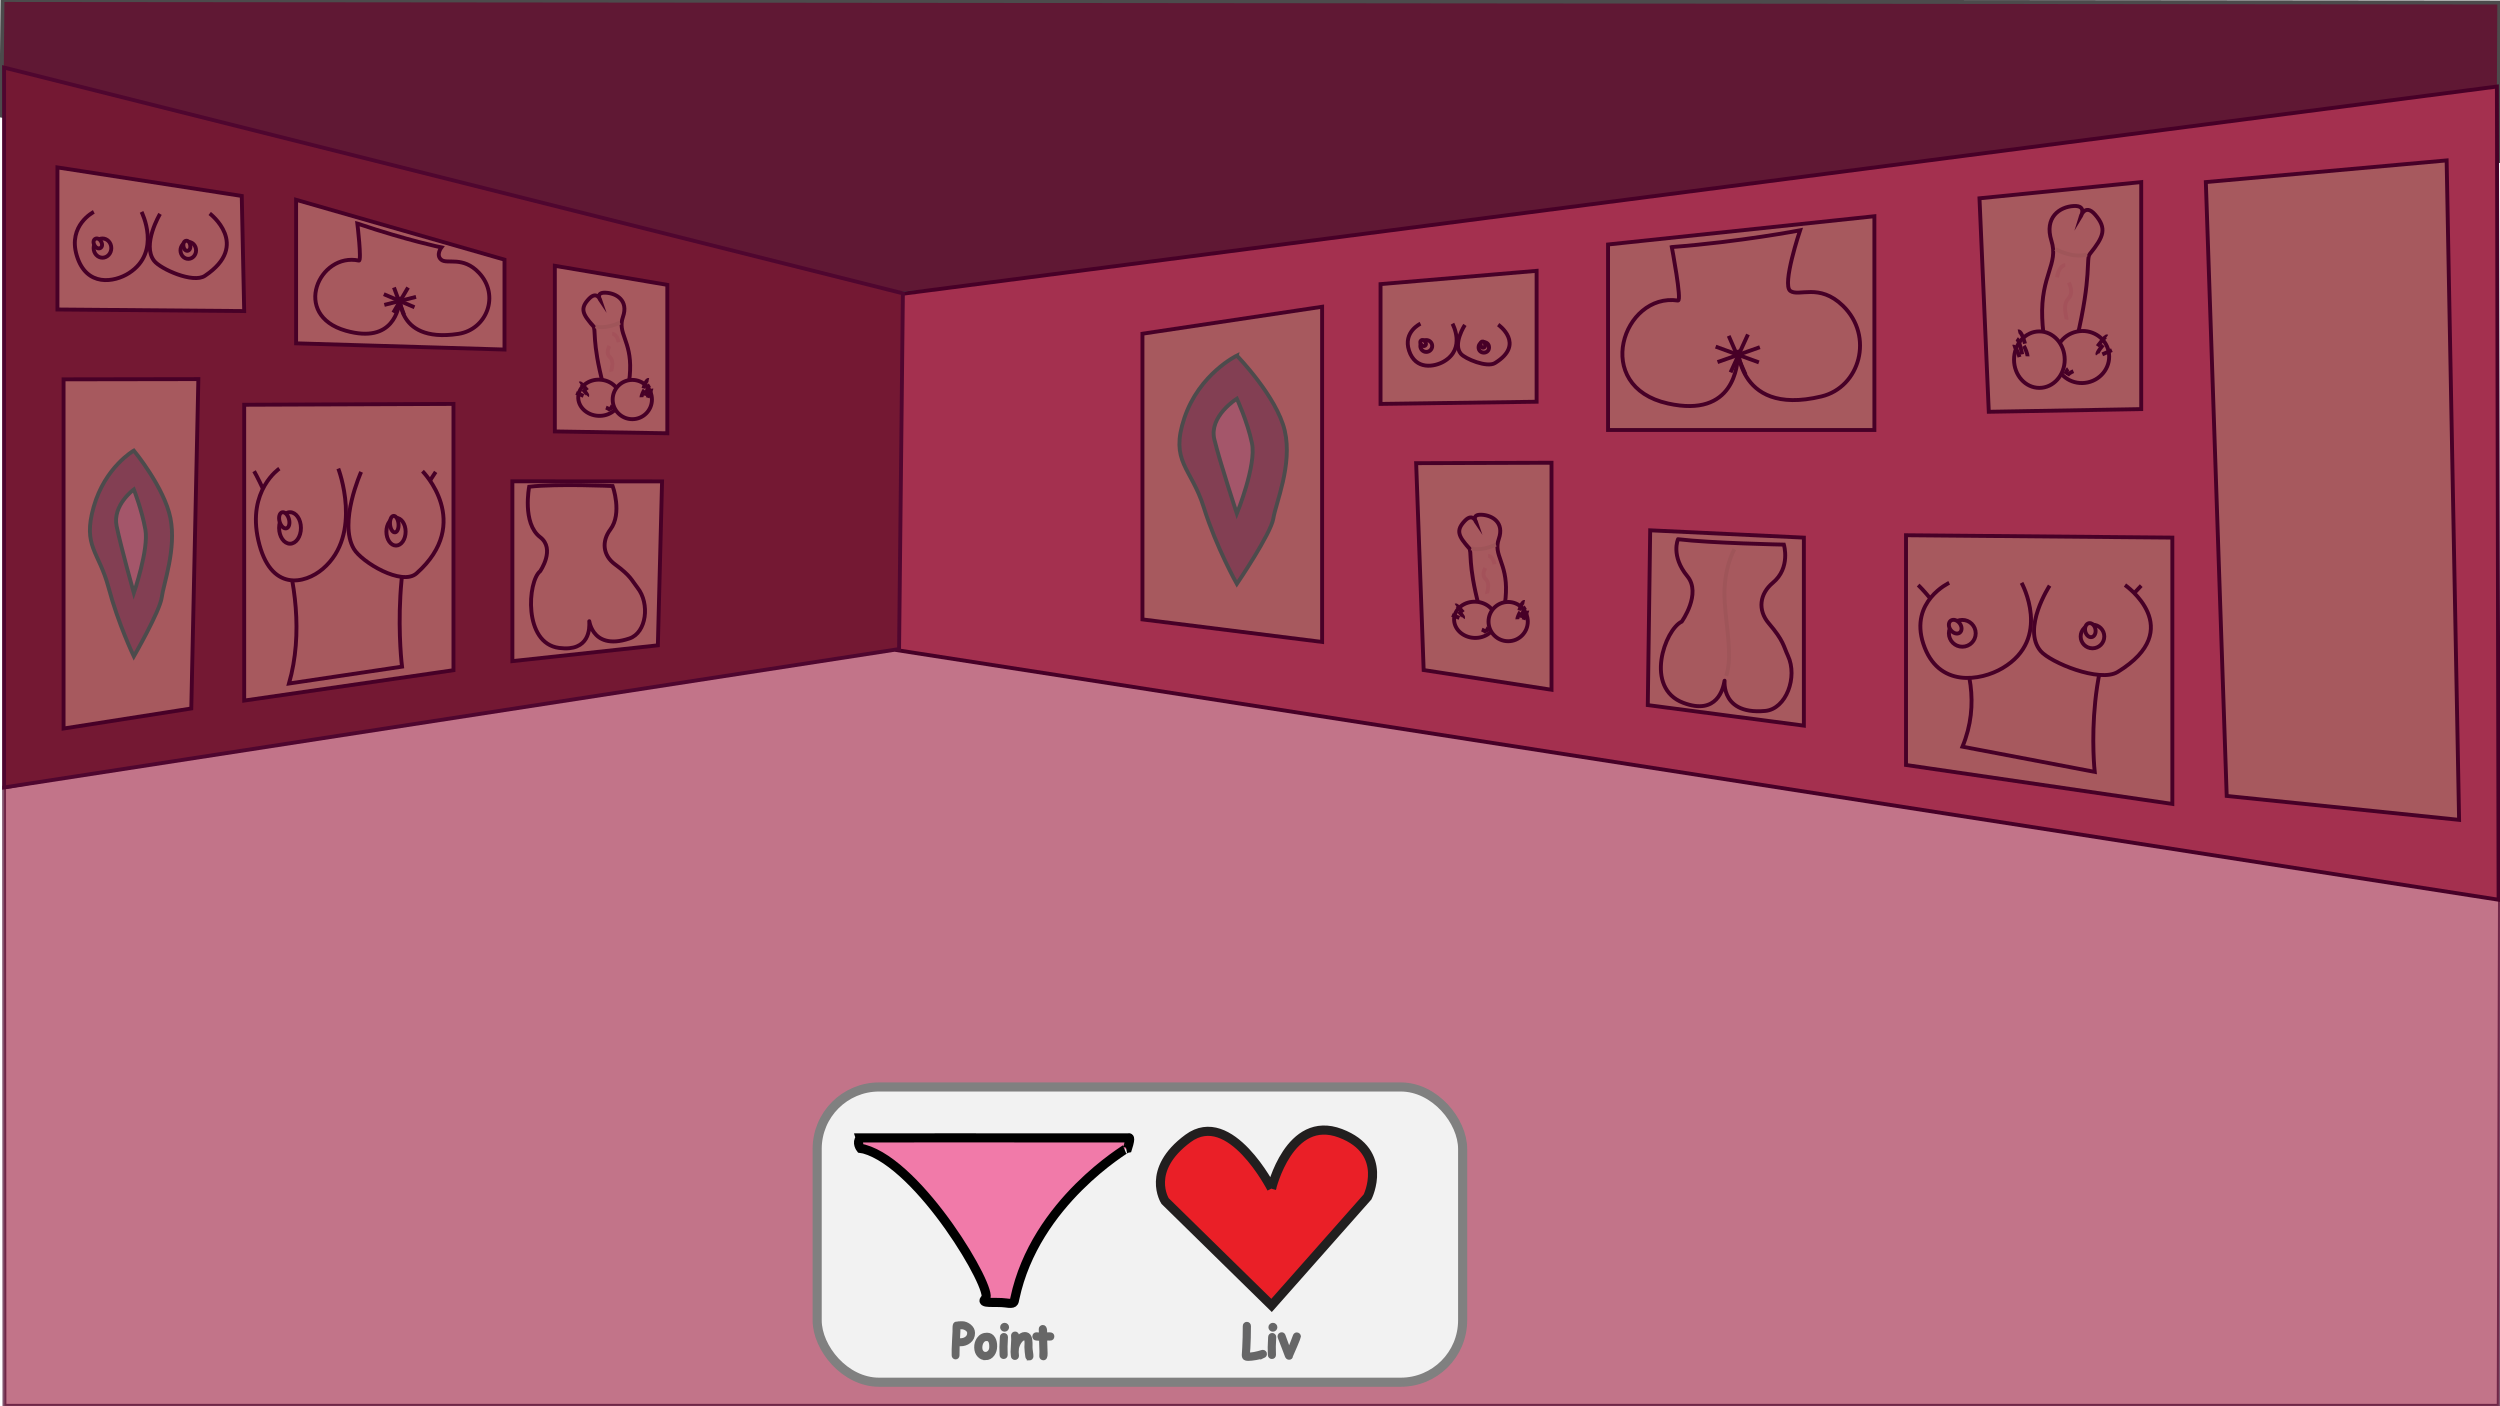 <?xml version="1.0" encoding="UTF-8"?><svg id="Layer_1" xmlns="http://www.w3.org/2000/svg" viewBox="0 0 1920 1080"><defs><style>.cls-1{opacity:.67;}.cls-1,.cls-2,.cls-3,.cls-4,.cls-5,.cls-6,.cls-7,.cls-8,.cls-9,.cls-10,.cls-11,.cls-12,.cls-13,.cls-14,.cls-15{stroke-miterlimit:10;}.cls-1,.cls-2,.cls-3,.cls-7,.cls-8,.cls-9,.cls-10,.cls-11,.cls-12,.cls-13,.cls-14,.cls-15{stroke-width:3px;}.cls-1,.cls-3,.cls-8,.cls-11{stroke:#470027;}.cls-1,.cls-11{fill:#a4304f;}.cls-2{stroke:#9f5559;}.cls-2,.cls-3{fill:none;}.cls-4{fill:#f17aa9;stroke:#000;}.cls-4,.cls-5,.cls-6{stroke-width:7px;}.cls-5{fill:#ea1f27;stroke:#221f1f;}.cls-6{fill:#f2f2f2;stroke:gray;}.cls-7{fill:#741833;stroke:#4f062f;}.cls-8,.cls-9{fill:#a7595e;}.cls-9{stroke:#a4525a;}.cls-10{fill:#833f53;}.cls-10,.cls-12,.cls-13{stroke:#4c4b4c;}.cls-12{fill:#a4566a;}.cls-13{fill:#601834;}.cls-14{stroke:#676767;}.cls-14,.cls-15{fill:#676767;}.cls-15{stroke:#666667;}</style></defs><polygon class="cls-1" points="3.41 1079.66 1919.01 1079.66 1920 675.59 690.13 483.93 3.13 604.76 3.41 1079.66"/><polygon class="cls-13" points="1918.82 123.74 692.2 225.37 1.04 88.79 1.91 0 1919.45 1.94 1918.82 123.74"/><polygon class="cls-11" points="692.69 225.69 689.04 499.34 1918.92 691 1917.62 66.46 692.69 225.69"/><polygon class="cls-8" points="1180.11 308.53 1060.25 310.21 1060.25 218.2 1180.11 208 1180.11 308.53"/><path class="cls-8" d="m1090.93,248.59s-13.5,6.24-8.79,20.67c4.94,15.12,19.49,12.64,26.87,8.29,16.97-10,6.48-28.96,6.48-28.96"/><path class="cls-8" d="m1125.03,249.54s-9.51,14.6-3.05,22.21c3.25,3.83,20.04,10.84,26.17,7.07,23.8-14.65,2.45-29.49,2.45-29.49"/><circle class="cls-8" cx="1095.38" cy="265.72" r="4.55"/><circle class="cls-8" cx="1139.57" cy="266.8" r="4.01"/><ellipse class="cls-8" cx="1092.99" cy="263.51" rx="1.9" ry="2.54" transform="translate(59.77 706.81) rotate(-36.78)"/><ellipse class="cls-8" cx="1138.84" cy="264.62" rx="1.77" ry="2.4" transform="translate(-29.98 235.66) rotate(-11.66)"/><polygon class="cls-8" points="1888.58 629.65 1710.11 611.28 1694.08 139.84 1879.01 123.2 1888.58 629.65"/><polygon class="cls-8" points="1668.36 617.42 1463.82 587.51 1463.82 411.06 1668.36 412.88 1668.36 617.42"/><polygon class="cls-8" points="1644.46 314.19 1527.39 316.25 1520.24 152.29 1644.46 139.84 1644.46 314.19"/><polygon class="cls-8" points="1385.37 557.29 1265.5 541.52 1267.34 407.28 1385.37 412.9 1385.37 557.29"/><polygon class="cls-8" points="1439.53 330.23 1234.98 330.23 1234.98 187.76 1439.53 166.07 1439.53 330.23"/><polygon class="cls-8" points="1191.56 529.74 1093.37 514.6 1087.6 355.71 1191.56 355.39 1191.56 529.74"/><polygon class="cls-8" points="1015.38 493.02 877.4 475.71 877.4 256.29 1015.38 235.59 1015.38 493.02"/><polygon class="cls-7" points="3.13 51.89 3.13 604.76 690.49 498.48 693.41 225.28 3.13 51.89"/><polygon class="cls-8" points="426.11 331.34 512.5 332.76 512.5 218.78 426.11 204.14 426.11 331.34"/><polygon class="cls-8" points="227.41 263.68 387.45 268.45 387.45 199.42 227.41 153.44 227.41 263.68"/><polygon class="cls-8" points="393.51 507.75 505.24 495.61 508.46 369.71 393.51 369.63 393.51 507.75"/><polygon class="cls-8" points="187.54 538.04 348.27 514.72 348.27 310.21 187.54 310.86 187.54 538.04"/><polygon class="cls-8" points="48.82 559.51 146.91 544.11 152.34 291.16 48.82 291.33 48.82 559.51"/><polygon class="cls-8" points="44.11 237.69 187.54 238.91 185.67 150.5 44.11 128.57 44.11 237.69"/><path class="cls-8" d="m195.15,361.88s48.96,85.52,26.8,163.06l86.8-12.96s-12.01-95.05,25.86-149.56"/><path class="cls-8" d="m214.55,359.89s-24.87,16.61-16.18,54.98c9.1,40.21,35.9,33.62,49.5,22.05,31.26-26.61,11.94-77.04,11.94-77.04"/><path class="cls-8" d="m277.35,362.42s-17.51,38.83-5.61,59.09c5.98,10.18,36.91,28.85,48.2,18.81,43.84-38.96,4.52-78.45,4.52-78.45"/><ellipse class="cls-8" cx="222.74" cy="405.48" rx="8.38" ry="12.1"/><ellipse class="cls-8" cx="304.13" cy="408.34" rx="7.38" ry="10.66"/><ellipse class="cls-8" cx="218.33" cy="399.59" rx="3.73" ry="6.36" transform="translate(-97.32 71.41) rotate(-15.23)"/><ellipse class="cls-8" cx="302.79" cy="402.54" rx="3.27" ry="6.35" transform="translate(-34.05 28.03) rotate(-5.02)"/><path class="cls-8" d="m1473.16,449.31s61.26,58.19,34.03,124.13l101.55,19.36s-10.79-96.67,35.72-143.03"/><path class="cls-8" d="m1496.98,447.62s-30.54,14.13-19.88,46.76c11.18,34.2,44.1,28.6,60.8,18.75,38.4-22.63,14.67-65.52,14.67-65.52"/><path class="cls-8" d="m1574.12,449.77s-21.51,33.03-6.89,50.26c7.35,8.66,45.33,24.53,59.2,16,53.84-33.13,5.55-66.72,5.55-66.72"/><circle class="cls-8" cx="1507.04" cy="486.39" r="10.29"/><circle class="cls-8" cx="1607.02" cy="488.83" r="9.07"/><ellipse class="cls-8" cx="1501.63" cy="481.39" rx="4.3" ry="5.76" transform="translate(10.66 994.83) rotate(-36.78)"/><ellipse class="cls-8" cx="1605.37" cy="483.9" rx="4" ry="5.44" transform="translate(-64.67 334.49) rotate(-11.66)"/><g><path class="cls-10" d="m102.78,346.04s-22.1,12.61-30.8,43.14c-8.7,30.53,4.02,34.23,11.38,61.99,7.37,27.76,19.42,52.96,19.42,52.96,0,0,20.09-34.91,21.43-45.32,1.34-10.42,11.38-37.2,6.7-60.82-4.69-23.62-28.12-51.95-28.12-51.95Z"/><path class="cls-12" d="m102.78,375.89s-16.56,12.07-13.21,28.24c3.35,16.17,13.21,51.33,13.21,51.33,0,0,11.56-33.49,8.88-48.67-2.68-15.18-8.88-30.9-8.88-30.9Z"/></g><path class="cls-8" d="m72.06,162.73s-20.14,10.14-13.1,33.55c7.37,24.54,29.07,20.52,40.08,13.46,25.31-16.24,9.67-47.01,9.67-47.01"/><path class="cls-8" d="m122.92,164.27s-14.18,23.7-4.54,36.06c4.84,6.21,29.88,17.6,39.02,11.48,35.5-23.77,3.66-47.87,3.66-47.87"/><ellipse class="cls-8" cx="78.7" cy="190.54" rx="6.78" ry="7.38"/><ellipse class="cls-8" cx="144.6" cy="192.29" rx="5.98" ry="6.51"/><ellipse class="cls-8" cx="75.13" cy="186.95" rx="2.91" ry="4.03" transform="translate(-81.96 60.78) rotate(-29.33)"/><ellipse class="cls-8" cx="143.51" cy="188.75" rx="2.64" ry="3.89" transform="translate(-28.03 25.05) rotate(-9.09)"/><g><path class="cls-10" d="m949.91,273.1s-28.89,13.98-40.28,47.84c-11.38,33.86,5.25,37.97,14.88,68.75,9.63,30.78,25.39,58.74,25.39,58.74,0,0,26.27-38.71,28.02-50.26,1.75-11.55,14.88-41.26,8.76-67.45-6.13-26.19-36.77-57.61-36.77-57.61Z"/><path class="cls-12" d="m949.91,306.2s-21.65,13.39-17.28,31.32c4.38,17.93,17.28,56.92,17.28,56.92,0,0,15.12-37.14,11.62-53.97-3.5-16.83-11.62-34.27-11.62-34.27Z"/></g><g><path class="cls-8" d="m455.56,250.38c-8.24-9.21-10.3-13.57-3.15-20.98,6.22-6.44,8.79,1.4,8.79,1.4,0,0-4.39-6.4,3.96-6.01,8.35.39,17.67,6.05,13.27,18.58-4.39,12.54,6.47,18.27,5.48,41.17-.99,22.9-7.27,11.75-5.23,14.02,2.04,2.27-14.3,1.14-15.24-2.42-9.15-34.54-5.46-43.04-7.89-45.76Z"/><ellipse class="cls-8" cx="460.11" cy="305.47" rx="13.9" ry="16.05" transform="translate(130.07 748.28) rotate(-86.88)"/><circle class="cls-8" cx="485.61" cy="306.85" r="15.08"/><path class="cls-8" d="m450.99,299.74s-4.69-5.9-5.7-5.29"/><path class="cls-8" d="m448.14,304.02c-3.75-1.45-5.7-2.24-5.7-2.24"/><path class="cls-8" d="m450.98,304.02c.71-.88-3.31-4.98-3.31-4.98"/><path class="cls-3" d="m494.19,298.32s1.83-6.99,4.07-6.55"/><path class="cls-8" d="m492.64,305.08c-.04-1.05,1.43-4.55,2.23-5.58"/><path class="cls-3" d="m497.45,305.47s1.93-6.16,3.93-5.55"/><path class="cls-3" d="m495.87,304.02s1.4-7.16,3.2-8.29"/><path class="cls-8" d="m468.49,311.76c.39.23,1.74,2.81,1.74,2.81"/><path class="cls-8" d="m468.94,315.33c-.86-1.32-3.57-2.32-3.57-2.32"/><path class="cls-2" d="m457.36,250.64s6.84,2.61,18.78-2.88"/><path class="cls-9" d="m470.23,256.34s2.51,0,4.04,3.64c.33.79.61,1.74.82,2.9"/><path class="cls-9" d="m468.07,265.67s-2.13,3.76-1.15,6.38c.98,2.62,2.44,2.13,3.18,5.4s-.88,7.2-.64,8.02"/></g><g><path class="cls-8" d="m1128.21,420.9c-8.24-9.21-10.3-13.57-3.15-20.98,6.22-6.44,8.79,1.4,8.79,1.4,0,0-4.39-6.4,3.96-6.01,8.35.39,17.67,6.05,13.27,18.58-4.39,12.54,6.47,18.27,5.48,41.17-.99,22.9-7.27,11.75-5.23,14.02s-14.3,1.14-15.24-2.42c-9.15-34.54-5.46-43.04-7.89-45.76Z"/><ellipse class="cls-8" cx="1132.76" cy="475.99" rx="13.9" ry="16.05" transform="translate(595.86 1581.19) rotate(-86.88)"/><circle class="cls-8" cx="1158.26" cy="477.38" r="15.08"/><path class="cls-8" d="m1123.65,470.26s-4.69-5.9-5.7-5.29"/><path class="cls-8" d="m1120.79,474.55c-3.75-1.45-5.7-2.24-5.7-2.24"/><path class="cls-8" d="m1123.63,474.55c.71-.88-3.31-4.98-3.31-4.98"/><path class="cls-3" d="m1166.84,468.84s1.83-6.99,4.07-6.55"/><path class="cls-8" d="m1165.29,475.6c-.04-1.05,1.43-4.55,2.23-5.58"/><path class="cls-3" d="m1170.1,475.99s1.93-6.16,3.93-5.55"/><path class="cls-3" d="m1168.52,474.55s1.4-7.16,3.2-8.29"/><path class="cls-8" d="m1141.14,482.28c.39.23,1.74,2.81,1.74,2.81"/><path class="cls-8" d="m1141.59,485.85c-.86-1.32-3.57-2.32-3.57-2.32"/><path class="cls-2" d="m1130.01,421.16s6.84,2.61,18.78-2.88"/><path class="cls-9" d="m1142.89,426.87s2.51,0,4.04,3.64c.33.79.61,1.74.82,2.9"/><path class="cls-9" d="m1140.73,436.19s-2.13,3.76-1.15,6.38,2.44,2.13,3.18,5.4-.88,7.2-.64,8.02"/></g><g><path class="cls-8" d="m1605.02,195.02c10.63-13.24,13.29-19.51,4.06-30.17-8.02-9.26-11.34,2.01-11.34,2.01,0,0,5.67-9.2-5.11-8.64-10.78.56-22.8,8.7-17.13,26.72,5.67,18.02-8.35,26.27-7.07,59.19,1.28,32.92,9.39,16.89,6.75,20.16-2.64,3.27,18.45,1.65,19.66-3.48,11.81-49.65,7.04-61.88,10.18-65.78Z"/><ellipse class="cls-8" cx="1599.14" cy="274.22" rx="20.73" ry="19.96" transform="translate(-21.82 344.39) rotate(-12.21)"/><ellipse class="cls-8" cx="1566.24" cy="276.21" rx="19.46" ry="21.69"/><path class="cls-8" d="m1610.9,265.98s6.05-8.48,7.36-7.6"/><path class="cls-8" d="m1614.58,272.14c4.84-2.08,7.36-3.22,7.36-3.22"/><path class="cls-8" d="m1610.92,272.14c-.91-1.26,4.27-7.16,4.27-7.16"/><path class="cls-3" d="m1555.17,263.94s-2.37-10.04-5.26-9.42"/><path class="cls-8" d="m1557.17,273.66c.05-1.51-1.84-6.54-2.87-8.02"/><path class="cls-3" d="m1550.96,274.22s-2.49-8.85-5.07-7.97"/><path class="cls-3" d="m1553,272.14s-1.8-10.3-4.13-11.92"/><path class="cls-8" d="m1588.33,283.26c-.5.34-2.25,4.04-2.25,4.04"/><path class="cls-8" d="m1587.75,288.4c1.11-1.9,4.6-3.34,4.6-3.34"/><path class="cls-2" d="m1602.69,195.39s-8.82,3.76-24.23-4.13"/><path class="cls-9" d="m1586.08,203.59s-3.24,0-5.22,5.23c-.43,1.13-.79,2.5-1.06,4.17"/><path class="cls-9" d="m1588.86,217s2.74,5.41,1.48,9.17c-1.27,3.76-3.15,3.06-4.11,7.76-.96,4.7,1.13,10.35.82,11.52"/></g><g><path class="cls-8" d="m1283.94,189.74s7.93,41.56,4.75,41.08c-42.18-6.32-66.66,66.04-7.65,79.08,50.99,11.27,53.43-29.5,53.84-38.28.59-12.67-4.66,49.39,64.05,32.83,29.39-7.08,40.56-46.16,16.4-69.63-18.18-17.66-33.91-6.63-40.42-11.43-6.51-4.8,7.56-46.52,7.56-46.52,0,0-45.74,8.82-98.52,12.87Z"/><g><line class="cls-8" x1="1327.64" y1="257.93" x2="1340.55" y2="287.62"/><line class="cls-8" x1="1319.06" y1="278.09" x2="1351.56" y2="266.65"/><line class="cls-8" x1="1342.42" y1="256.87" x2="1329.08" y2="285.99"/><line class="cls-8" x1="1317.62" y1="266.21" x2="1350.82" y2="278.32"/></g></g><g><path class="cls-8" d="m274.44,171.69s3.48,28.94,1.19,28.44c-30.43-6.54-52.3,41.85-9.97,53.88,36.58,10.39,40.62-17.46,41.41-23.47,1.13-8.67-6.14,33.65,44.91,25.88,21.83-3.33,32.15-29.57,15.83-46.93-12.28-13.07-24.37-6.32-28.86-9.96-4.48-3.63.04-9.52.04-9.52,0,0-25.6-5.21-64.54-18.32Z"/><g><line class="cls-8" x1="302.55" y1="220.77" x2="310.32" y2="241.82"/><line class="cls-8" x1="295.16" y1="234.16" x2="319.51" y2="228"/><line class="cls-8" x1="313.39" y1="220.82" x2="302.04" y2="240.11"/><line class="cls-8" x1="294.77" y1="225.93" x2="318.33" y2="235.98"/></g></g><g><path class="cls-8" d="m1288.72,414.13s-5.74,12.74,7.18,28.44c11.02,13.39-4.31,34.81-4.31,34.81-12.92,6.15-29.05,50.94,1.22,62.41,26.15,9.91,30.59-11.51,31.48-16.13,1.29-6.67-6.28,25.81,31.4,22.34,16.12-1.48,25.11-26.05,17.45-42.38-3.51-7.5-3.17-11.38-14.69-24.86-8.77-10.26-7.04-22.78,3.13-31.21,13.82-11.47,8.44-29.28,8.44-29.28,0,0-55.99-1.1-81.29-4.14Z"/><path class="cls-2" d="m1332.04,421.84s-9.07,14.86-7.47,40.45c1.25,20.08,6.12,41.77,1.16,56.84"/></g><path class="cls-8" d="m406.4,373.81s-5.51,28.12,8.44,38.72c11.9,9.05,0,26.16,0,26.16-9.62,7.72-13.1,55.32,14.55,58.93,23.89,3.12,23.37-15.72,23.2-19.77-.24-5.85-.15,22.89,30.77,12.51,13.22-4.44,15.89-26.83,6.23-39-4.43-5.59-4.92-8.91-17.25-17.93-9.39-6.87-10.42-17.71-3.57-26.8,9.32-12.36,1.75-33.35,1.75-33.35,0,0-42.3-1.94-64.12.53Z"/><g><rect class="cls-6" x="627.58" y="834.79" width="495.73" height="226.76" rx="47.56" ry="47.56"/><path class="cls-4" d="m660.7,873.92s110.62-.14,205.98,0c0,0,2.43-1.85-.7,7.95l-1.09.22c1.09-.22-69.8,40.84-85.5,115.18-.66,3.1-.21,4.37-6.86,3.4-7.68-1.12-20.79,1.11-15.66-3.4,6.67-5.86-49.84-102.74-93.31-114.82l-2.62-.43s-3.44-4.43-.24-8.09Z"/><path class="cls-5" d="m976.56,912.77s-31.8-62.33-64.13-38.48c-33.04,24.36-17.64,48.1-17.64,48.1l81.77,80.17,73.75-83.37s17.05-34.43-20.84-48.82c-39.31-14.93-52.91,42.41-52.91,42.41Z"/><g><path class="cls-15" d="m970.44,1041.45c-1.24.58-3.2,1.11-5.86,1.57-2.45.43-4.46.64-6.01.64-1.11,0-1.91-.17-2.39-.51-.66-.46-.99-1.31-.99-2.54l.33-5.46c.29-5.04.43-10.63.43-16.77,0-.47.16-.88.47-1.21s.7-.5,1.16-.5.87.17,1.18.5.47.73.47,1.21c0,6.22-.15,11.87-.45,16.97l-.21,2.51c-.09.91-.12,1.72-.1,2.43,2.87.03,6.5-.64,10.89-2.03.19-.05.36-.08.53-.08.47,0,.87.19,1.19.56.28.34.41.73.41,1.17,0,.71-.35,1.22-1.06,1.55Z"/><path class="cls-15" d="m978.33,1034.64c0,.66.02,1.65.06,2.96.04,1.31.06,2.3.06,2.96,0,.48-.15.88-.45,1.19-.3.31-.69.46-1.17.46s-.86-.15-1.16-.46c-.3-.31-.45-.7-.45-1.19,0-.66-.02-1.65-.06-2.96-.04-1.32-.06-2.3-.06-2.96,0-1.03.05-2.32.16-3.87.11-1.55.17-2.84.17-3.87,0-.5.15-.9.45-1.2.3-.31.69-.46,1.16-.46s.86.15,1.16.46c.3.31.45.71.45,1.2,0,1.04-.06,2.33-.17,3.87-.11,1.55-.17,2.84-.17,3.87Zm-.74-13.4c-.53,0-.98-.19-1.37-.56-.38-.37-.58-.83-.58-1.35s.19-.98.58-1.35c.39-.37.84-.56,1.37-.56s.98.19,1.36.56c.38.37.57.83.57,1.35s-.19.98-.57,1.35c-.38.37-.83.56-1.36.56Z"/><path class="cls-15" d="m991.52,1041.27c-.03,1.01-.53,1.52-1.5,1.52-.8,0-1.39-.47-1.75-1.42l-2.53-6.7-2.94-7.58c-.11-.29-.17-.54-.17-.76,0-.45.17-.84.51-1.16.34-.32.74-.48,1.19-.48.66,0,1.13.34,1.42,1.01l4.19,11.54c.83-1.76,1.87-4.31,3.12-7.66.3-.88.76-2.12,1.4-3.73.34-.7.83-1.06,1.45-1.06.45,0,.85.16,1.19.48.34.32.51.7.51,1.14s-.91,2.77-2.72,7.06l-3.38,7.79Z"/></g><g><path class="cls-14" d="m737.54,1032.44c-.31,0-.98-.07-2.01-.21-.09,1.66-.13,4.57-.13,8.73,0,.44-.14.81-.43,1.11s-.64.45-1.07.45-.8-.15-1.09-.45-.43-.67-.43-1.11v-4.85c0-1.62.1-3.89.3-6.83.22-3.18.34-5.46.36-6.83v-2.28c0-1.09.07-1.88.2-2.38.25-.97.79-1.39,1.62-1.25.35-.11.85-.19,1.5-.25.65-.05,1.45-.08,2.39-.08,2.01,0,3.9.69,5.66,2.06,1.94,1.52,2.9,3.35,2.9,5.48,0,2.73-1.03,4.9-3.1,6.52-1.85,1.45-4.07,2.18-6.67,2.18Zm.83-13.1c-.48,0-.92.01-1.3.03-.38.02-.7.05-.97.1l-.03,3.04-.35,6.57,1.82.21c1.85,0,3.41-.47,4.67-1.4,1.39-1.02,2.08-2.4,2.08-4.14,0-1.23-.66-2.29-1.98-3.18-1.22-.81-2.54-1.22-3.94-1.22Z"/><path class="cls-14" d="m756.8,1043.11c-1.85,0-3.44-.68-4.77-2.05-1.49-1.52-2.27-3.56-2.34-6.12-.07-2.49.56-4.68,1.88-6.57,1.54-2.23,3.69-3.35,6.44-3.35,2.2,0,3.87,1.01,5,3.02.9,1.63,1.34,3.59,1.3,5.88-.03,2.44-.67,4.53-1.91,6.26-1.41,1.96-3.27,2.94-5.6,2.94Zm.99-14.74c-1.62-.01-2.88.76-3.78,2.31-.72,1.24-1.07,2.66-1.07,4.26s.43,2.84,1.3,3.73c.73.74,1.58,1.11,2.56,1.11,1.14,0,2.13-.42,2.95-1.25.94-.92,1.43-2.17,1.49-3.75.15-4.26-1-6.39-3.45-6.4Z"/><path class="cls-14" d="m772.28,1034.64c0,.66.02,1.65.06,2.96.04,1.31.06,2.3.06,2.96,0,.48-.15.88-.45,1.19-.3.31-.69.46-1.17.46s-.86-.15-1.16-.46c-.3-.31-.45-.7-.45-1.19,0-.66-.02-1.65-.06-2.96-.04-1.32-.06-2.3-.06-2.96,0-1.03.05-2.32.17-3.87.11-1.55.17-2.84.17-3.87,0-.5.15-.9.45-1.2.3-.31.69-.46,1.16-.46s.86.15,1.16.46c.3.31.45.71.45,1.2,0,1.04-.06,2.33-.17,3.87-.11,1.55-.17,2.84-.17,3.87Zm-.74-13.4c-.53,0-.98-.19-1.37-.56s-.58-.83-.58-1.35.19-.98.58-1.35.84-.56,1.37-.56.98.19,1.36.56c.38.37.57.83.57,1.35s-.19.98-.57,1.35c-.38.37-.83.56-1.36.56Z"/><path class="cls-14" d="m790.52,1043.3c-.95,0-1.48-.52-1.6-1.55l-.46-3.61c-.15-1.29-.23-2.49-.23-3.61,0-.31.02-.83.06-1.57s.06-1.26.06-1.57c0-2.38-.44-3.57-1.32-3.57-1.23,0-2.41.73-3.53,2.2-1.01,1.33-1.8,3.01-2.38,5.05-.02.43-.07.97-.15,1.62-.07.55-.1,1.08-.1,1.6,0,.33.03.83.1,1.49s.1,1.16.1,1.49c0,.5-.15.9-.45,1.21-.3.31-.69.46-1.16.46s-.87-.15-1.17-.46c-.3-.31-.45-.71-.45-1.21,0-.33-.04-.83-.11-1.49-.07-.66-.11-1.16-.11-1.49,0-1.13.08-2.7.24-4.71.16-2.01.24-3.58.24-4.71,0-.35-.02-.88-.06-1.57s-.06-1.22-.06-1.57c0-.47.16-.86.47-1.16.31-.3.7-.45,1.16-.45,1.01,0,1.57.72,1.67,2.15l.05,1.93c1.85-2.46,3.75-3.7,5.69-3.7,1.76,0,2.99.78,3.68,2.33.47,1.03.73,2.56.78,4.59v1.67l-.02,1.54c0,.91.12,2.09.35,3.54.24,1.45.35,2.62.35,3.52,0,.48-.16.88-.47,1.18s-.71.45-1.18.45Z"/><path class="cls-14" d="m806.59,1028.07c-.23,0-.5-.01-.82-.03-.31-.02-.59-.03-.82-.03-.25,0-1,.08-2.24.25l.31,9.75.02.73.02.84c.04,2.41-.53,3.62-1.73,3.62-.44,0-.82-.14-1.15-.43-.32-.29-.49-.64-.49-1.07s.02-1.05.05-1.88.05-1.46.05-1.88l-.33-9.64c-.8-.03-2.02-.13-3.66-.28-.98-.13-1.47-.68-1.47-1.63,0-.48.15-.89.45-1.21.3-.32.68-.48,1.14-.48l3.47.28c0-.56-.02-1.31-.07-2.25-.05-.94-.07-1.62-.07-2.04,0-.46.16-.84.48-1.15.32-.3.71-.45,1.17-.45.99,0,1.57.81,1.73,2.43.03.41.05.9.05,1.47l-.03.96-.02,1.02c1.36-.18,2.15-.26,2.34-.26,1.14,0,1.89.05,2.24.17.67.22,1.01.74,1.01,1.55,0,.48-.15.88-.45,1.2-.3.31-.69.47-1.16.47Z"/></g></g></svg>